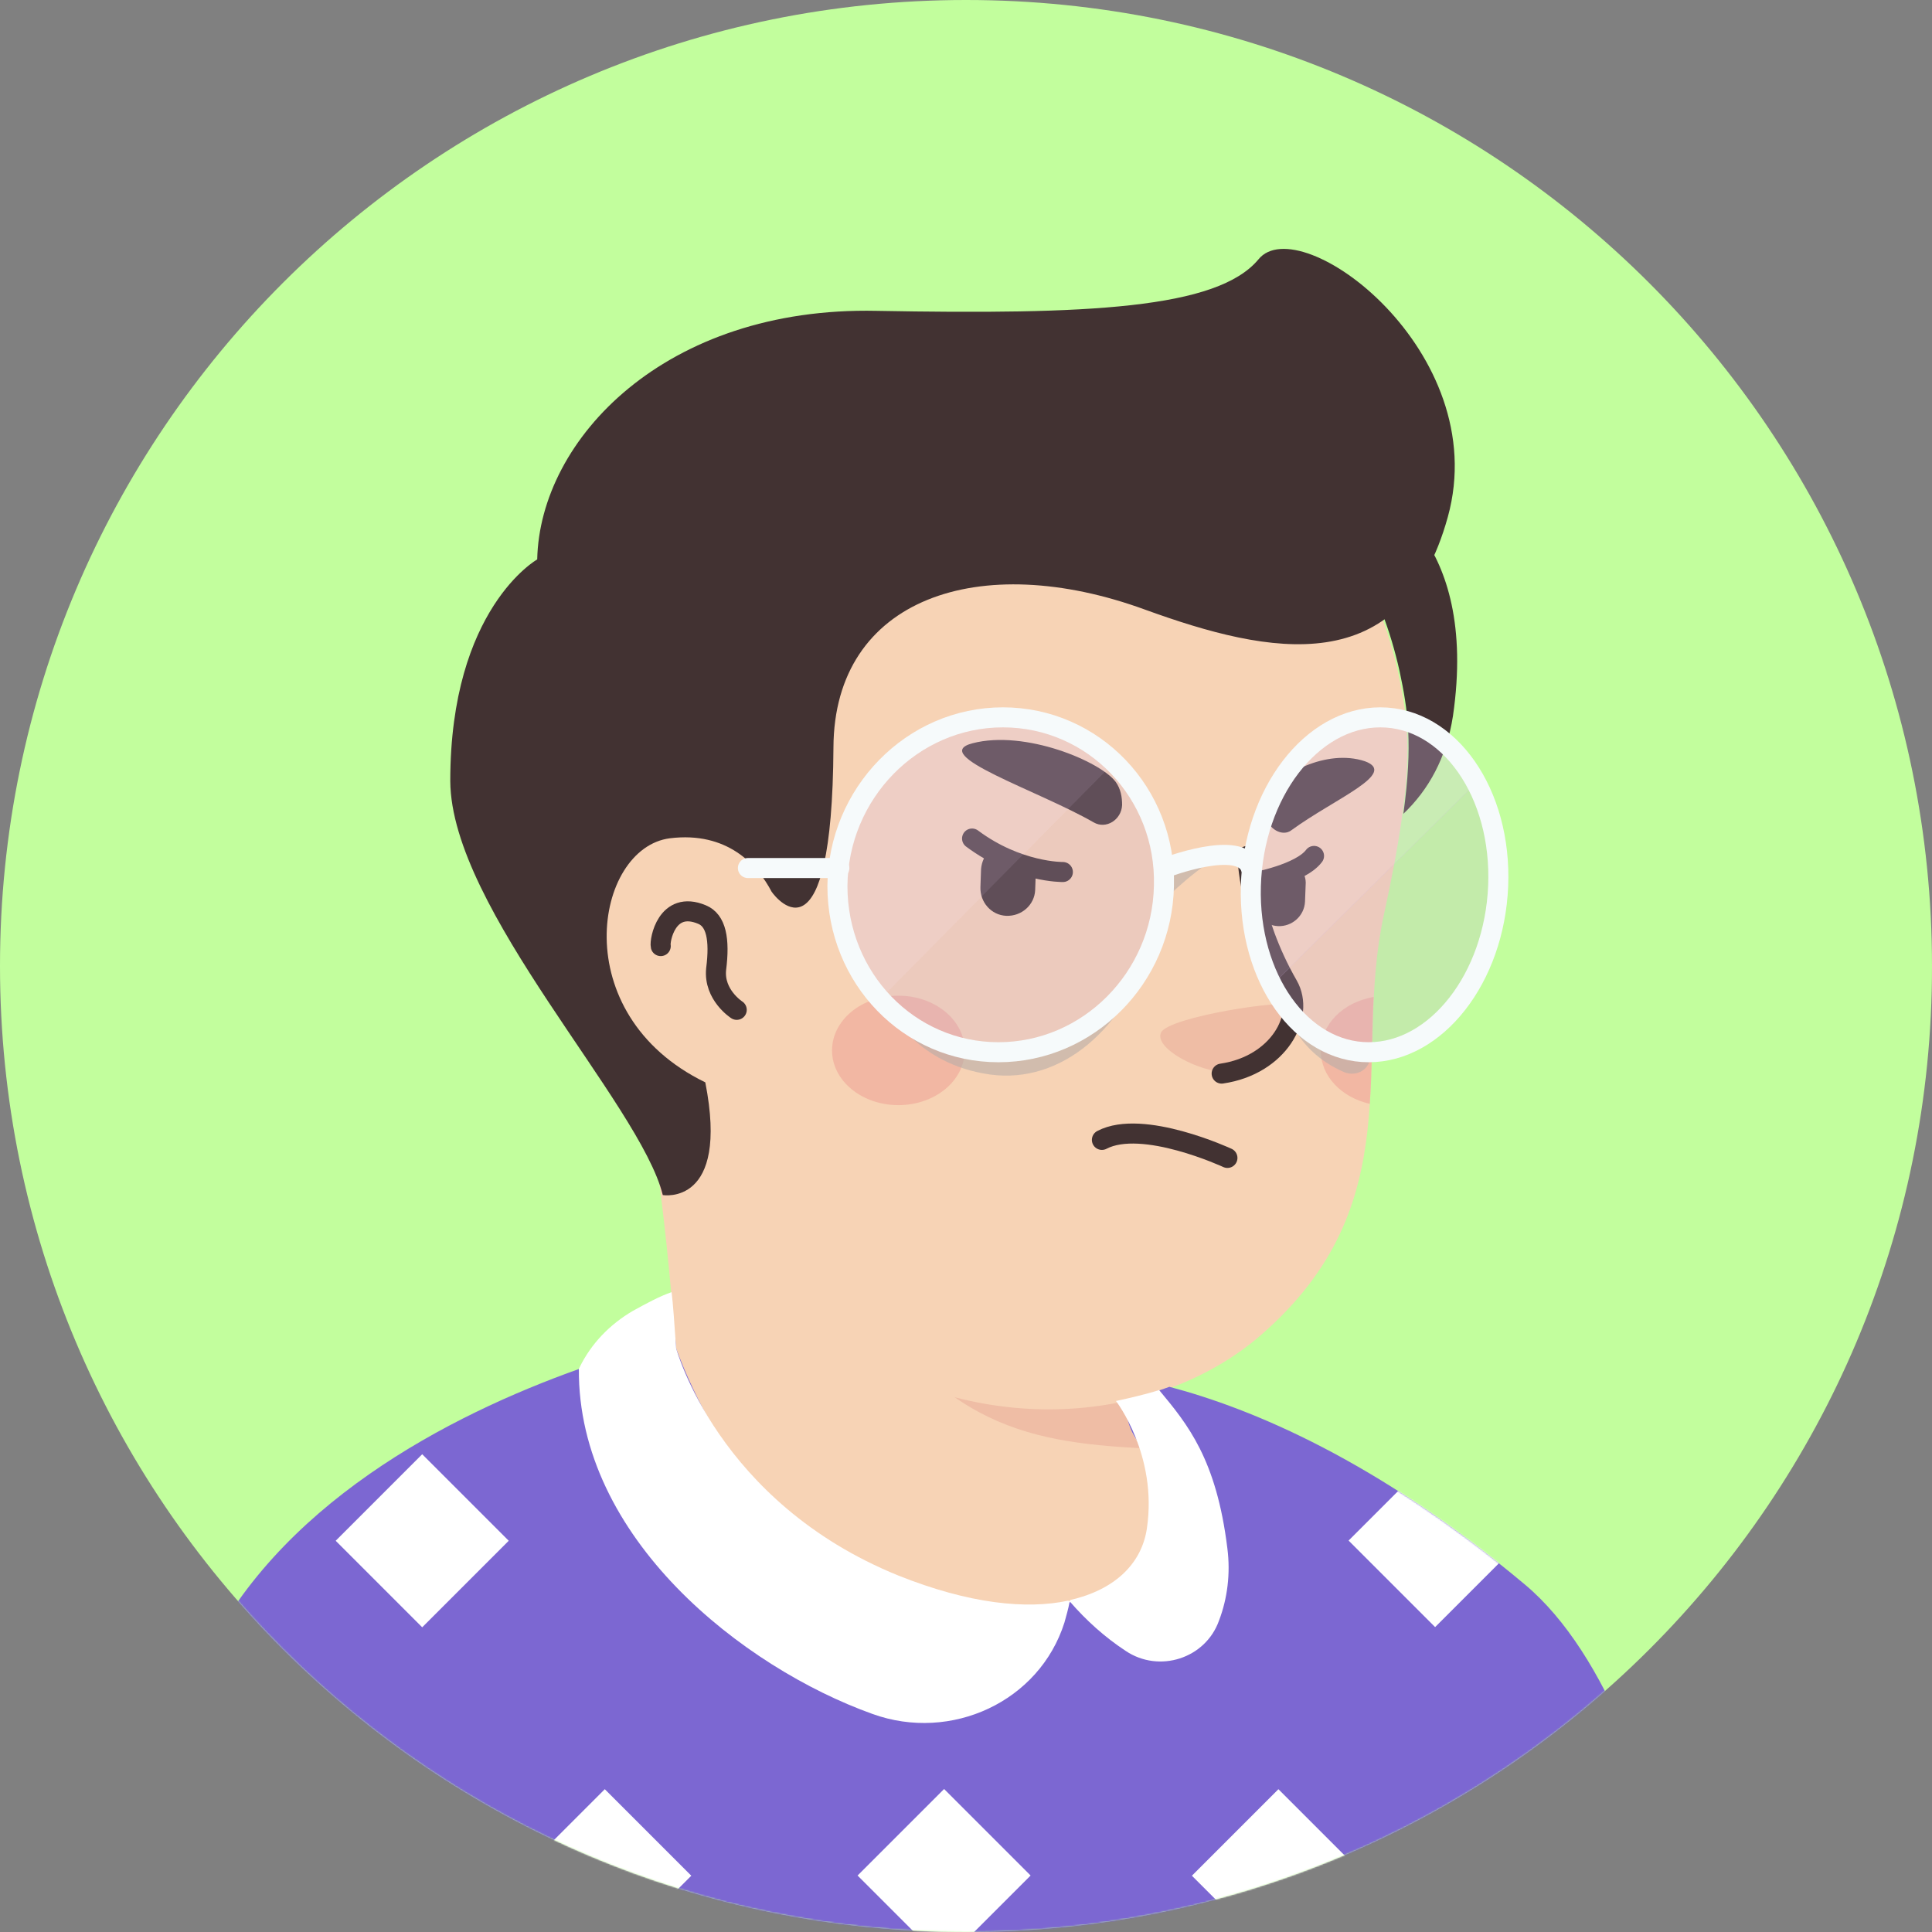 <svg width="1300" height="1300" viewBox="0 0 1300 1300" fill="none" xmlns="http://www.w3.org/2000/svg">
<rect x="0" y="0" width="1300" height="1300" fill="#808080" stroke="none"/>
<path d="M650 1300C290.71 1300 0 1008.86 0 650C0 290.71 291.141 0 650 0C1009.29 0 1300 291.141 1300 650C1300.43 1009.29 1009.29 1300 650 1300Z" fill="#C2FE9D"/>
<mask id="mask0_426_5524" style="mask-type:alpha" maskUnits="userSpaceOnUse" x="0" y="0" width="1300" height="1300">
<path d="M650 1300C290.71 1300 0 1008.86 0 650C0 290.71 291.141 0 650 0C1009.29 0 1300 291.141 1300 650C1300.43 1009.29 1009.29 1300 650 1300Z" fill="#F7C0B5"/>
</mask>
<g mask="url(#mask0_426_5524)">
<path d="M1013.99 1197.33C1010.96 1199.5 1007.49 1201.67 1004.46 1203.83C1000.99 1206 997.961 1208.17 994.495 1209.9C991.461 1211.63 988.861 1213.37 985.828 1215.1C985.395 1215.53 984.962 1215.53 984.528 1215.97C974.562 1222.03 964.161 1227.67 953.761 1232.87C950.728 1234.6 947.262 1236.33 944.228 1237.63C944.228 1237.63 943.795 1238.07 943.362 1238.07C939.895 1239.8 936.428 1241.53 932.961 1243.27C926.028 1246.73 918.662 1249.77 911.728 1252.8C908.262 1254.53 904.362 1255.83 900.895 1257.13C897.428 1258.43 893.528 1260.17 890.062 1261.47C886.595 1262.77 882.695 1264.5 879.228 1265.8C879.228 1265.8 879.228 1265.8 878.795 1265.8C875.328 1267.1 871.428 1268.4 867.962 1269.7C860.162 1272.3 851.928 1274.9 844.128 1277.5C841.528 1278.37 838.495 1279.23 835.895 1280.1C827.662 1282.7 819.428 1284.87 811.195 1286.6C808.162 1287.47 805.128 1287.9 801.662 1288.77C793.862 1290.5 785.628 1292.23 777.828 1293.97C776.095 1294.4 774.795 1294.4 773.062 1294.83C770.462 1295.27 767.428 1295.7 764.828 1296.13C760.928 1296.57 757.462 1297.43 753.562 1297.87C751.828 1298.3 750.095 1298.3 748.362 1298.73C746.195 1299.17 743.595 1299.6 740.995 1299.6C734.062 1300.47 726.695 1301.33 719.762 1302.2C717.595 1302.63 714.995 1302.63 712.828 1303.07H712.395C709.362 1303.5 706.328 1303.5 703.295 1303.93C700.262 1304.37 697.228 1304.37 694.195 1304.37C692.462 1304.37 690.295 1304.8 688.562 1304.8C685.095 1304.8 682.062 1305.23 679.028 1305.23C674.695 1305.23 670.795 1305.67 666.462 1305.67C662.128 1305.67 658.228 1305.67 653.895 1305.67C650.862 1305.67 647.828 1305.67 644.795 1305.67C462.362 1303.07 297.695 1225.5 180.695 1102.43C180.695 1102.43 180.695 1102 180.262 1102C193.695 1075.57 243.528 1027.9 295.528 988.466C361.395 938.632 454.562 907.866 454.562 907.866C454.562 907.866 515.662 897.899 742.295 945.132C915.195 981.532 988.861 1129.3 1013.99 1197.33Z" fill="#F7D3B5"/>
<path d="M790.398 1065.16C781.298 1109.8 722.365 1136.23 623.132 1096.36C501.365 1046.96 454.565 907.865 454.565 907.865C448.065 808.198 432.898 722.831 432.898 722.831C573.732 710.698 740.132 875.365 740.132 875.365L759.198 956.831C760.932 963.765 764.398 969.831 769.598 974.165C778.698 989.765 796.465 1036.56 790.398 1065.16Z" fill="#F7D3B5"/>
<path d="M769.597 974.598C686.83 970.265 625.73 958.132 560.297 840.698C615.764 889.665 681.197 908.298 750.097 916.965L759.197 956.831C760.93 964.198 764.397 970.265 769.597 974.598Z" fill="#EFBDA5"/>
<path d="M940.755 452.432C948.555 488.832 952.455 518.298 931.221 615.365C909.988 712.432 950.721 809.498 848.455 898.332C779.555 958.132 659.088 969.398 562.888 903.965C530.388 881.865 500.488 851.098 476.221 810.798C457.155 779.165 435.055 749.265 410.355 721.965C376.121 684.698 334.955 609.732 355.321 477.132C388.255 261.332 601.888 236.632 727.988 260.465C854.088 284.298 919.521 356.232 940.755 452.432Z" fill="#F7D3B5"/>
<path d="M526.065 621.865C526.065 621.865 512.631 556.865 449.365 564.665C394.765 571.598 375.698 702.465 499.631 738.865" fill="#F7D3B5"/>
<path d="M495.728 679.498C495.728 679.498 480.128 669.531 481.861 652.198C484.461 631.831 481.861 619.265 472.328 615.365C448.495 605.398 443.728 633.131 444.595 636.598" stroke="#423232" stroke-width="13.479" stroke-miterlimit="10" stroke-linecap="round" stroke-linejoin="round"/>
<path d="M826.364 721.532C826.364 721.532 842.831 722.399 858.431 703.766C867.097 693.366 874.464 680.366 869.697 676.466C864.931 672.132 786.497 684.266 781.297 694.666C776.097 705.066 806.431 721.532 826.364 721.532Z" fill="#EFBDA5"/>
<path d="M839.357 575.932C839.357 575.932 840.223 617.099 866.657 663.032C878.357 683.399 860.59 716.765 822.023 722.399" stroke="#423232" stroke-width="13.479" stroke-miterlimit="10" stroke-linecap="round" stroke-linejoin="round"/>
<path opacity="0.42" d="M604.489 743.631C629.139 743.631 649.122 727.141 649.122 706.798C649.122 686.456 629.139 669.965 604.489 669.965C579.839 669.965 559.855 686.456 559.855 706.798C559.855 727.141 579.839 743.631 604.489 743.631Z" fill="#ED938A"/>
<path opacity="0.42" d="M924.299 670.832C922.999 695.098 923.432 718.932 921.699 742.765C902.632 738.432 888.766 724.132 888.766 707.232C888.766 689.032 903.932 674.298 924.299 670.832Z" fill="#ED938A"/>
<path d="M1158.24 1465.29H62.77C62.77 1465.29 69.269 1264.23 135.136 1120.79C184.97 1012.46 302.403 952.226 389.936 921.026C414.636 912.359 437.17 905.859 454.503 901.093C454.503 903.259 454.936 904.993 454.936 907.159C454.936 907.159 501.736 1046.26 623.503 1095.66C722.736 1135.96 781.67 1109.09 790.77 1064.46C796.403 1035.86 778.636 989.059 769.536 973.893C764.336 969.559 760.87 963.059 759.136 956.559L755.67 942.259C763.903 940.526 771.703 938.359 779.503 935.759C782.103 934.893 784.27 934.026 786.87 933.159C842.77 947.892 926.836 982.992 1026.07 1066.19C1138.3 1160.23 1158.24 1465.29 1158.24 1465.29Z" fill="#7C67D2"/>
<mask id="mask1_426_5524" style="mask-type:alpha" maskUnits="userSpaceOnUse" x="62" y="901" width="1097" height="565">
<path d="M1158.24 1465.29H62.77C62.77 1465.29 69.269 1264.23 135.136 1120.79C184.97 1012.46 302.403 952.226 389.936 921.026C414.636 912.359 437.17 905.859 454.503 901.093C454.503 903.259 454.936 904.993 454.936 907.159C454.936 907.159 501.736 1046.26 623.503 1095.66C722.736 1135.96 781.67 1109.09 790.77 1064.46C796.403 1035.86 778.636 989.059 769.536 973.893C764.336 969.559 760.87 963.059 759.136 956.559L755.67 942.259C763.903 940.526 771.703 938.359 779.503 935.759C782.103 934.893 784.27 934.026 786.87 933.159C842.77 947.892 926.836 982.992 1026.07 1066.19C1138.3 1160.23 1158.24 1465.29 1158.24 1465.29Z" fill="#CE3E3E"/>
</mask>
<g mask="url(#mask1_426_5524)">
<path d="M512.409 978.397L454.191 1036.61L512.409 1094.83L570.627 1036.61L512.409 978.397Z" fill="white"/>
<path d="M740.401 978.569L682.184 1036.79L740.401 1095L798.619 1036.79L740.401 978.569Z" fill="white"/>
<path d="M284.097 978.531L225.879 1036.75L284.097 1094.97L342.315 1036.75L284.097 978.531Z" fill="white"/>
<path d="M965.659 978.396L907.441 1036.61L965.659 1094.83L1023.88 1036.61L965.659 978.396Z" fill="white"/>
<path d="M406.948 1203.91L348.73 1262.13L406.948 1320.35L465.166 1262.13L406.948 1203.91Z" fill="white"/>
<path d="M635.261 1203.78L577.043 1262L635.261 1320.21L693.479 1262L635.261 1203.78Z" fill="white"/>
<path d="M860.218 1203.91L802 1262.13L860.218 1320.35L918.436 1262.13L860.218 1203.91Z" fill="white"/>
</g>
<path d="M719.711 1077.89C719.711 1077.89 689.811 1100.43 696.311 1121.66C702.378 1142.89 760.445 1139.43 771.711 1121.66C782.545 1103.89 734.011 1073.99 719.711 1077.89Z" fill="#7C67D2"/>
<path d="M719.273 1077.46C719.707 1077.89 719.707 1077.89 720.14 1078.33C720.14 1077.89 720.14 1077.46 720.14 1077.46C719.707 1077.03 719.273 1077.03 719.273 1077.46Z" fill="white"/>
<path d="M604.442 1060.13C482.676 1010.73 454.942 907.159 454.942 907.159C454.942 904.993 454.509 903.259 454.509 901.093C454.076 894.593 452.776 875.959 451.909 869.459C444.109 872.059 434.576 877.259 425.909 882.026C410.309 891.126 397.742 904.126 389.942 920.159C389.942 920.593 389.509 920.593 389.509 921.026C388.642 1034.99 500.009 1122.09 587.109 1153.29C639.976 1172.36 699.342 1145.06 716.242 1091.76C717.542 1086.99 718.842 1082.66 719.709 1077.89C719.276 1077.46 719.276 1077.46 718.842 1077.03C690.676 1083.09 652.109 1079.19 604.442 1060.13Z" fill="white"/>
<path d="M825.878 1041.93C818.511 981.692 799.011 958.292 779.944 935.325C772.144 937.925 759.144 940.959 750.911 942.692C750.911 942.692 779.078 979.092 771.711 1028.49C768.244 1051.89 750.478 1069.66 720.144 1076.59C720.144 1077.03 720.144 1077.03 719.711 1077.46C730.978 1090.46 743.544 1101.73 757.411 1110.83C779.944 1125.99 811.144 1116.03 820.244 1090.46C825.878 1075.73 828.044 1058.83 825.878 1041.93Z" fill="white"/>
<path d="M277.27 1465.29L257.77 1304.96" stroke="#544D4D" stroke-width="13.479" stroke-miterlimit="10" stroke-linecap="round" stroke-linejoin="round"/>
<path d="M1033.88 1249.93C1033.88 1249.93 1020.88 1281.56 1024.78 1313.19C1028.68 1344.83 1039.94 1391.19 1023.91 1465.29" stroke="#544D4D" stroke-width="13.479" stroke-miterlimit="10" stroke-linecap="round" stroke-linejoin="round"/>
<path d="M715.178 586.764C715.178 586.764 684.845 587.197 654.078 564.231" stroke="#423232" stroke-width="13.479" stroke-miterlimit="10" stroke-linecap="round" stroke-linejoin="round"/>
<path d="M843.883 593.697C843.883 593.697 875.083 588.064 884.183 575.93" stroke="#423232" stroke-width="13.479" stroke-miterlimit="10" stroke-linecap="round" stroke-linejoin="round"/>
<path d="M735.976 553.396C744.209 558.163 754.61 551.663 755.043 541.696C755.043 536.496 754.176 530.863 750.71 526.096C740.31 512.23 689.61 490.996 654.509 500.096C624.176 507.896 698.276 531.73 735.976 553.396Z" fill="#423232"/>
<path d="M869.025 558.597C862.959 563.364 852.992 557.73 851.692 548.63C850.825 543.864 851.259 538.664 853.425 534.33C860.359 521.33 892.425 503.564 918.425 512.23C940.959 520.464 898.059 537.364 869.025 558.597Z" fill="#423232"/>
<path d="M666.209 572.03C662.742 575.063 660.575 579.83 660.142 584.596L659.709 596.73C659.275 607.13 667.075 615.796 677.042 616.23C687.442 616.663 696.109 608.863 696.542 598.896L696.975 586.763C696.975 586.33 696.975 585.896 696.975 585.463C685.709 584.596 675.742 579.83 666.209 572.03Z" fill="#423232"/>
<path d="M843.877 592.83C843.877 593.263 843.877 593.263 843.877 593.697L843.444 604.963C843.011 614.497 850.377 622.73 859.911 623.163C869.444 623.597 877.677 616.23 878.111 606.697L878.544 595.43C878.977 591.097 877.244 587.197 875.077 584.163C865.544 589.797 855.144 591.097 843.877 592.83Z" fill="#423232"/>
<path d="M825.911 779.139C825.911 779.139 768.852 752.631 741.445 767.008" stroke="#423232" stroke-width="13.479" stroke-miterlimit="10" stroke-linecap="round" stroke-linejoin="round"/>
<path d="M974.21 347.827C943.443 459.194 854.176 440.56 770.543 410.227C659.177 369.494 561.243 402.427 560.81 502.96C559.943 650.294 523.11 605.66 519.21 600.027C509.677 581.827 489.31 559.294 450.743 564.06C400.043 570.56 380.11 682.36 474.577 728.294C491.043 811.927 445.977 804.127 445.977 804.127C430.81 742.594 303.41 611.727 302.977 525.494C302.977 409.36 361.477 376.427 361.477 376.427C363.21 295.394 447.71 206.127 589.843 209.16C731.977 211.76 819.076 207.86 846.81 174.494C874.543 140.26 1004.98 236.46 974.21 347.827Z" fill="#423232"/>
<path d="M977.668 481.727C973.334 509.893 961.201 531.56 944.301 547.593C950.801 500.36 947.334 477.827 941.701 451.393C929.568 397.227 903.568 350.427 860.234 315.76C881.901 314.027 904.001 318.793 923.934 331.36C923.934 330.927 995.434 359.96 977.668 481.727Z" fill="#423232"/>
<path opacity="0.6" d="M865.082 677.253C865.082 677.253 870.282 706.72 904.515 721.453C913.182 724.92 922.282 719.286 922.282 709.753C921.849 709.753 867.249 680.72 865.082 677.253Z" fill="#B7AEA9"/>
<path opacity="0.6" d="M782.754 606.186C782.754 606.186 810.487 578.453 824.354 575.42L787.521 584.086L782.754 606.186Z" fill="#B7AEA9"/>
<path opacity="0.6" d="M597.719 677.254C597.719 677.254 613.752 713.654 661.852 722.321C709.952 731.421 753.719 696.754 774.085 638.687C774.085 638.687 757.619 692.421 691.752 702.387C626.319 713.221 597.719 677.254 597.719 677.254Z" fill="#B7AEA9"/>
<path opacity="0.29" d="M675.285 482.687C614.185 482.687 564.351 533.82 563.918 596.22C563.918 625.687 574.751 652.553 592.518 672.053L749.818 513.02C730.318 493.953 704.318 482.687 675.285 482.687Z" fill="#DBC3ED"/>
<path opacity="0.23" d="M749.808 513.02L592.508 672.053C612.441 694.153 640.608 707.586 671.808 707.586C732.041 707.586 781.441 657.753 783.174 595.786C784.041 563.286 771.041 533.82 749.808 513.02Z" fill="#C4ADD8"/>
<path opacity="0.29" d="M928.785 482.687C882.418 482.687 843.418 533.82 841.685 596.22C840.818 621.353 846.452 644.32 855.985 662.953L993.352 526.887C979.052 500.02 955.652 482.687 928.785 482.687Z" fill="#DBC3ED"/>
<path opacity="0.23" d="M993.339 526.453L855.973 662.52C870.273 689.82 893.673 707.587 920.973 707.587C966.473 707.587 1005.47 657.753 1008.07 595.787C1008.94 570.22 1003.31 545.953 993.339 526.453Z" fill="#C4ADD8"/>
<path d="M783.18 596.22C781.88 658.187 732.047 708.02 671.814 708.02C611.58 708.02 563.48 658.187 563.48 596.22C563.914 533.82 613.747 482.687 674.847 482.687C735.947 482.687 784.914 533.82 783.18 596.22Z" stroke="#F6FAFB" stroke-width="13.479" stroke-miterlimit="10" stroke-linecap="round" stroke-linejoin="round"/>
<path d="M1008.08 596.22C1005.48 658.187 966.478 708.02 920.978 708.02C875.478 708.02 839.945 658.187 841.678 596.22C843.411 533.82 882.411 482.687 928.778 482.687C975.145 482.687 1010.68 533.82 1008.08 596.22Z" stroke="#F6FAFB" stroke-width="13.479" stroke-miterlimit="10" stroke-linecap="round" stroke-linejoin="round"/>
<path d="M564.779 584.086H503.246" stroke="#F6FAFB" stroke-width="13.479" stroke-miterlimit="10" stroke-linecap="round" stroke-linejoin="round"/>
<path d="M783.613 584.087C783.613 584.087 835.18 564.154 841.68 584.087" stroke="#F6FAFB" stroke-width="13.479" stroke-miterlimit="10" stroke-linecap="round" stroke-linejoin="round"/>
</g>
</svg>

